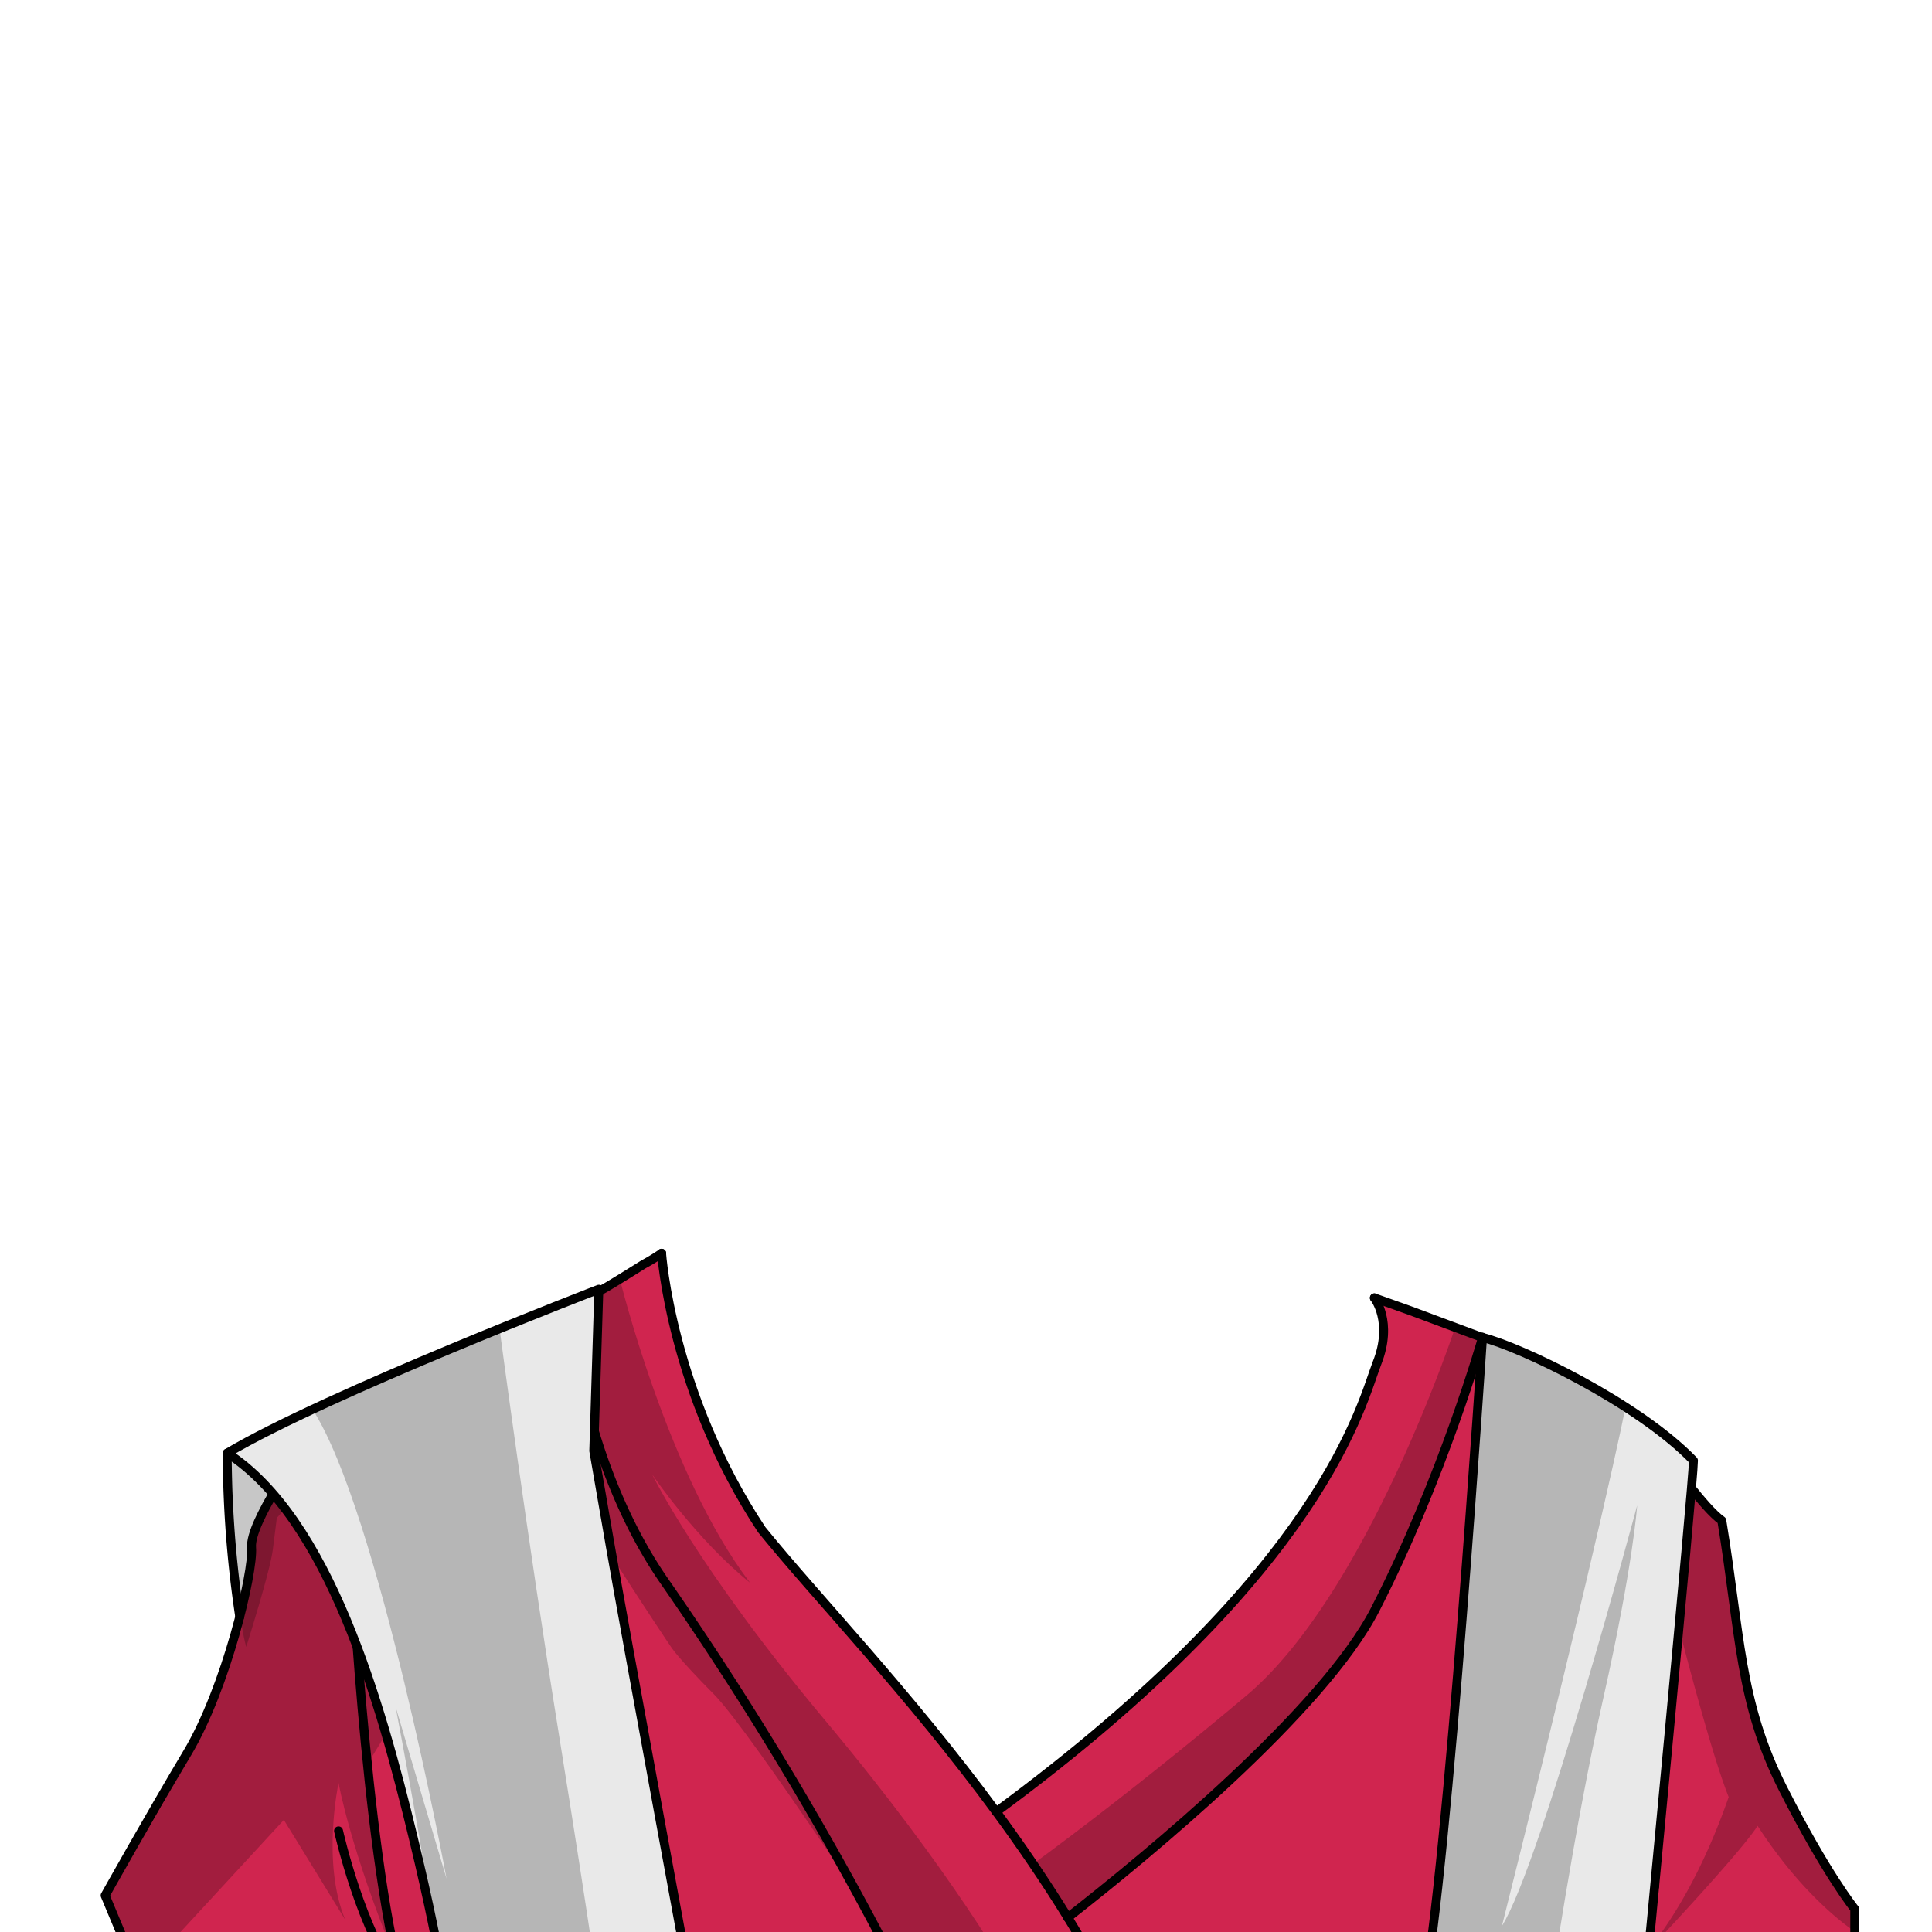 <svg xmlns="http://www.w3.org/2000/svg" viewBox="0 0 432 432">
  <defs>
    <style>.BUNTAI_WOLF_OUTFIT_WOLF_OUTFIT_24_cls-1{isolation:isolate;}.BUNTAI_WOLF_OUTFIT_WOLF_OUTFIT_24_cls-2{fill:#d0254f;}.BUNTAI_WOLF_OUTFIT_WOLF_OUTFIT_24_cls-3{fill:none;stroke:#000;stroke-linecap:round;stroke-linejoin:round;stroke-width:2px;}.BUNTAI_WOLF_OUTFIT_WOLF_OUTFIT_24_cls-4{opacity:0.22;mix-blend-mode:multiply;}.BUNTAI_WOLF_OUTFIT_WOLF_OUTFIT_24_cls-5{fill:#e9e9e9;}</style>
  </defs>
  <g class="BUNTAI_WOLF_OUTFIT_WOLF_OUTFIT_24_cls-1">
    <g id="outfit">
      <path class="BUNTAI_WOLF_OUTFIT_WOLF_OUTFIT_24_cls-2" d="M414.73,426.87v14.44l-57.29.74H356l-4.27.06-104.54,1.34-44.55.57L32.83,446.21l-9.32-22.37s9.78-17.48,18.4-31.92S56.72,351.6,56.25,346s11.06-21.67,11.06-21.67,8.86-.7,11.19-2.09,17.94-14.92,21.67-16.55S128,297.43,128,297.43l2.1-2.33s4-6.64,4.31-6.64,9.54-5.79,9.54-5.79c1.14-.53,2.15-1.39,3.19-2,1.76,10.33,5.91,23.77,10.54,37.38,5.75,16.89,18.61,32.19,35.74,50.81a331.83,331.83,0,0,1,28.86,36.24s9.41-6,23.57-18.19,37.57-36.78,37.57-36.78l9.78-14.41c9.79-14.4,16.14-29.92,16.17-38a20.4,20.4,0,0,0-1.25-7.57l7.27,2.94,16.09,6s9.08,8.39,12.75,10,18.18,13.81,18.18,13.81,6.46,0,9.26,2.27S380.77,337,385,340c4.2,25.34,3.91,40.55,13.69,59.89S414.73,426.87,414.73,426.87Z" />
      <path class="BUNTAI_WOLF_OUTFIT_WOLF_OUTFIT_24_cls-3" d="M307.31,290.21l8.09,2.88,16.09,6s-8.8,31.11-23.95,60.7c-11.67,22.81-51.26,55.31-68.8,69" />
      <path class="BUNTAI_WOLF_OUTFIT_WOLF_OUTFIT_24_cls-3" d="M202.64,444c-1.65-3.14-3.56-6.74-5.77-10.87A762.92,762.92,0,0,0,148.17,353c-17-24.93-20.16-55.57-20.16-55.57l2.1-2.33s4-6.64,4.31-6.64,9.54-5.79,9.54-5.79a40.81,40.81,0,0,0,4-2.44" />
      <path class="BUNTAI_WOLF_OUTFIT_WOLF_OUTFIT_24_cls-3" d="M307.31,290.21s4.23,5.36.61,14.53c-3.45,8.78-11.51,46.18-85.16,100.38" />
      <path class="BUNTAI_WOLF_OUTFIT_WOLF_OUTFIT_24_cls-3" d="M147.93,280.23s2.16,31.3,22.4,61.82c12.22,15.09,33,36.61,52.43,63.07,5.51,7.5,10.91,15.39,16,23.64,2.94,4.78,5.77,9.68,8.45,14.7" />
      <path class="BUNTAI_WOLF_OUTFIT_WOLF_OUTFIT_24_cls-3" d="M128,297.43s-24.12,6.64-27.84,8.27S80.83,320.85,78.5,322.25s-11.19,2.09-11.19,2.09S55.79,340.42,56.25,346s-5.71,31.46-14.34,45.91-18.4,31.92-18.4,31.92l9.32,22.37L202.64,444l44.55-.57,104.54-1.34,4.27-.06h1.44l57.29-.74V426.87s-6.29-7.69-16.08-27S389.16,365.29,385,340c-4.19-3-10.48-12.58-13.28-14.85s-9.26-2.27-9.26-2.27S347.91,310.6,344.24,309s-12.75-10-12.75-10" />
      <path class="BUNTAI_WOLF_OUTFIT_WOLF_OUTFIT_24_cls-3" d="M357.44,442.05C364.82,431,370,421.74,370,421.74" />
      <path class="BUNTAI_WOLF_OUTFIT_WOLF_OUTFIT_24_cls-3" d="M356,442.06c9.13-28.44,11.66-62.73,11.66-62.73" />
      <path class="BUNTAI_WOLF_OUTFIT_WOLF_OUTFIT_24_cls-3" d="M351.35,412.77s2,17.56.38,29.35" />
      <path class="BUNTAI_WOLF_OUTFIT_WOLF_OUTFIT_24_cls-3" d="M78.27,343.21s3.26,69.44,11.65,100.43c-9.09-11.18-14.22-34.25-14.22-34.25" />
      <g class="BUNTAI_WOLF_OUTFIT_WOLF_OUTFIT_24_cls-4">
        <path d="M325.61,296.13s-19.64,60.07-46.9,83S231,416.78,231,416.78l8.09,12.55s42.73-35.25,55.46-51.35,23.57-38.45,27.55-51.26a200.68,200.68,0,0,1,6.76-19.16s33.33,25.17,34.38,26.1c-3.61,29.24-9,71.77-8.16,84.82,0,0,9.9-58.61,16.55-69.44,4.42,17.94,11.06,43.16,14.91,52.78-9.61,27.61-21.85,38.44-21.85,38.44s24.12-25.34,28.31-32c10.84,16.78,21.73,23.61,21.73,23.61v-5s-13.51-19.81-19.34-35.31-10.08-51.38-10.08-51.38a47,47,0,0,1-9.55-10.48c-3.79-6-6.36-6.25-9.21-6.5s-5.24-.55-5.24-.55-9.72-9.15-15.32-12.82-9.68-5.06-11.36-8S325.61,296.13,325.61,296.13Z" />
        <path d="M138.57,285.88s10.76,44.05,29.17,68.05c-12.11-9.78-21.9-24.23-21.9-24.23s10,20.74,38.68,55S226,442.05,226,442.05l-23.35-1.79s-34.67-53-43-61.4S150,368.2,150,368.2s-24.75-36.64-29.82-49.57c-.18,24.47,3.49,34.43,3.49,34.43s-26,16.08-31.45,25-9.44,15.38-9.44,15.38,2.9,37.92,5.82,45C78.38,413.7,75.7,398.67,75.7,398.67s-3.84,17.94,1.52,30.64c-11-17.94-13.75-22.37-13.75-22.37L31.1,442.05l-7.14-19s14.7-20.32,23.59-42.55,8.71-33.91,8.71-33.91,5.46-16.78,11.05-22.25c8.57-1.21,10.84,0,21.44-10.49,12.84-8.69,15.85-10.6,28-13.28l11.3-3.14,5.89-9.15Z" />
      </g>
      <path class="BUNTAI_WOLF_OUTFIT_WOLF_OUTFIT_24_cls-5" d="M133.9,288.28s-60.72,23.36-83.09,36.64c22.72,14.68,34.25,55.58,41.59,86s7.69,39.85,7.69,39.85h55.57s-15.55-84.06-19.22-105.21l-3.67-21.14Z" />
      <path class="BUNTAI_WOLF_OUTFIT_WOLF_OUTFIT_24_cls-3" d="M133.9,288.28s-60.72,23.36-83.09,36.64c22.72,14.68,34.25,55.58,41.59,86s7.69,39.85,7.69,39.85h55.57s-15.55-84.06-19.22-105.21l-3.67-21.14Z" />
      <path class="BUNTAI_WOLF_OUTFIT_WOLF_OUTFIT_24_cls-5" d="M331.49,299.06s-7.71,118.49-13.3,147.15h49.47s11-114.91,11-119.63C366.07,313.56,339.73,301.07,331.49,299.06Z" />
      <path class="BUNTAI_WOLF_OUTFIT_WOLF_OUTFIT_24_cls-3" d="M331.49,299.06s-7.71,118.49-13.3,147.15h49.47s11-114.91,11-119.63C366.07,313.56,339.73,301.07,331.49,299.06Z" />
      <path class="BUNTAI_WOLF_OUTFIT_WOLF_OUTFIT_24_cls-3" d="M53.61,361.53a247.53,247.53,0,0,1-2.8-36.61" />
      <g class="BUNTAI_WOLF_OUTFIT_WOLF_OUTFIT_24_cls-4">
        <path d="M51.74,324.92s.12,32,3.32,43.34c4.6-14.8,5.68-19.75,5.94-21.72s.9-7.14.9-7.14,1.32-1.43,1.38-1.6S55.24,327.66,51.74,324.92Z" />
        <path d="M100.09,450.75s-3-23.43-11.63-69.09l11.4,38.45s-15.25-82.22-30-105c23.52-10.43,41.88-17.72,41.88-17.72S117.94,344.15,125,388s9.63,62.8,9.63,62.8Z" />
        <path d="M331.49,299.06s-7.77,114-13.15,146.38c19.07,0,28.16.77,28.16.77s5.42-37.23,12.06-66.76,7.51-42.82,7.51-42.82-21.49,80.17-30.23,94c22.72-90.68,27.52-115.49,27.52-115.49S345.41,302.73,331.49,299.06Z" />
      </g>
    </g>
  </g>
</svg>